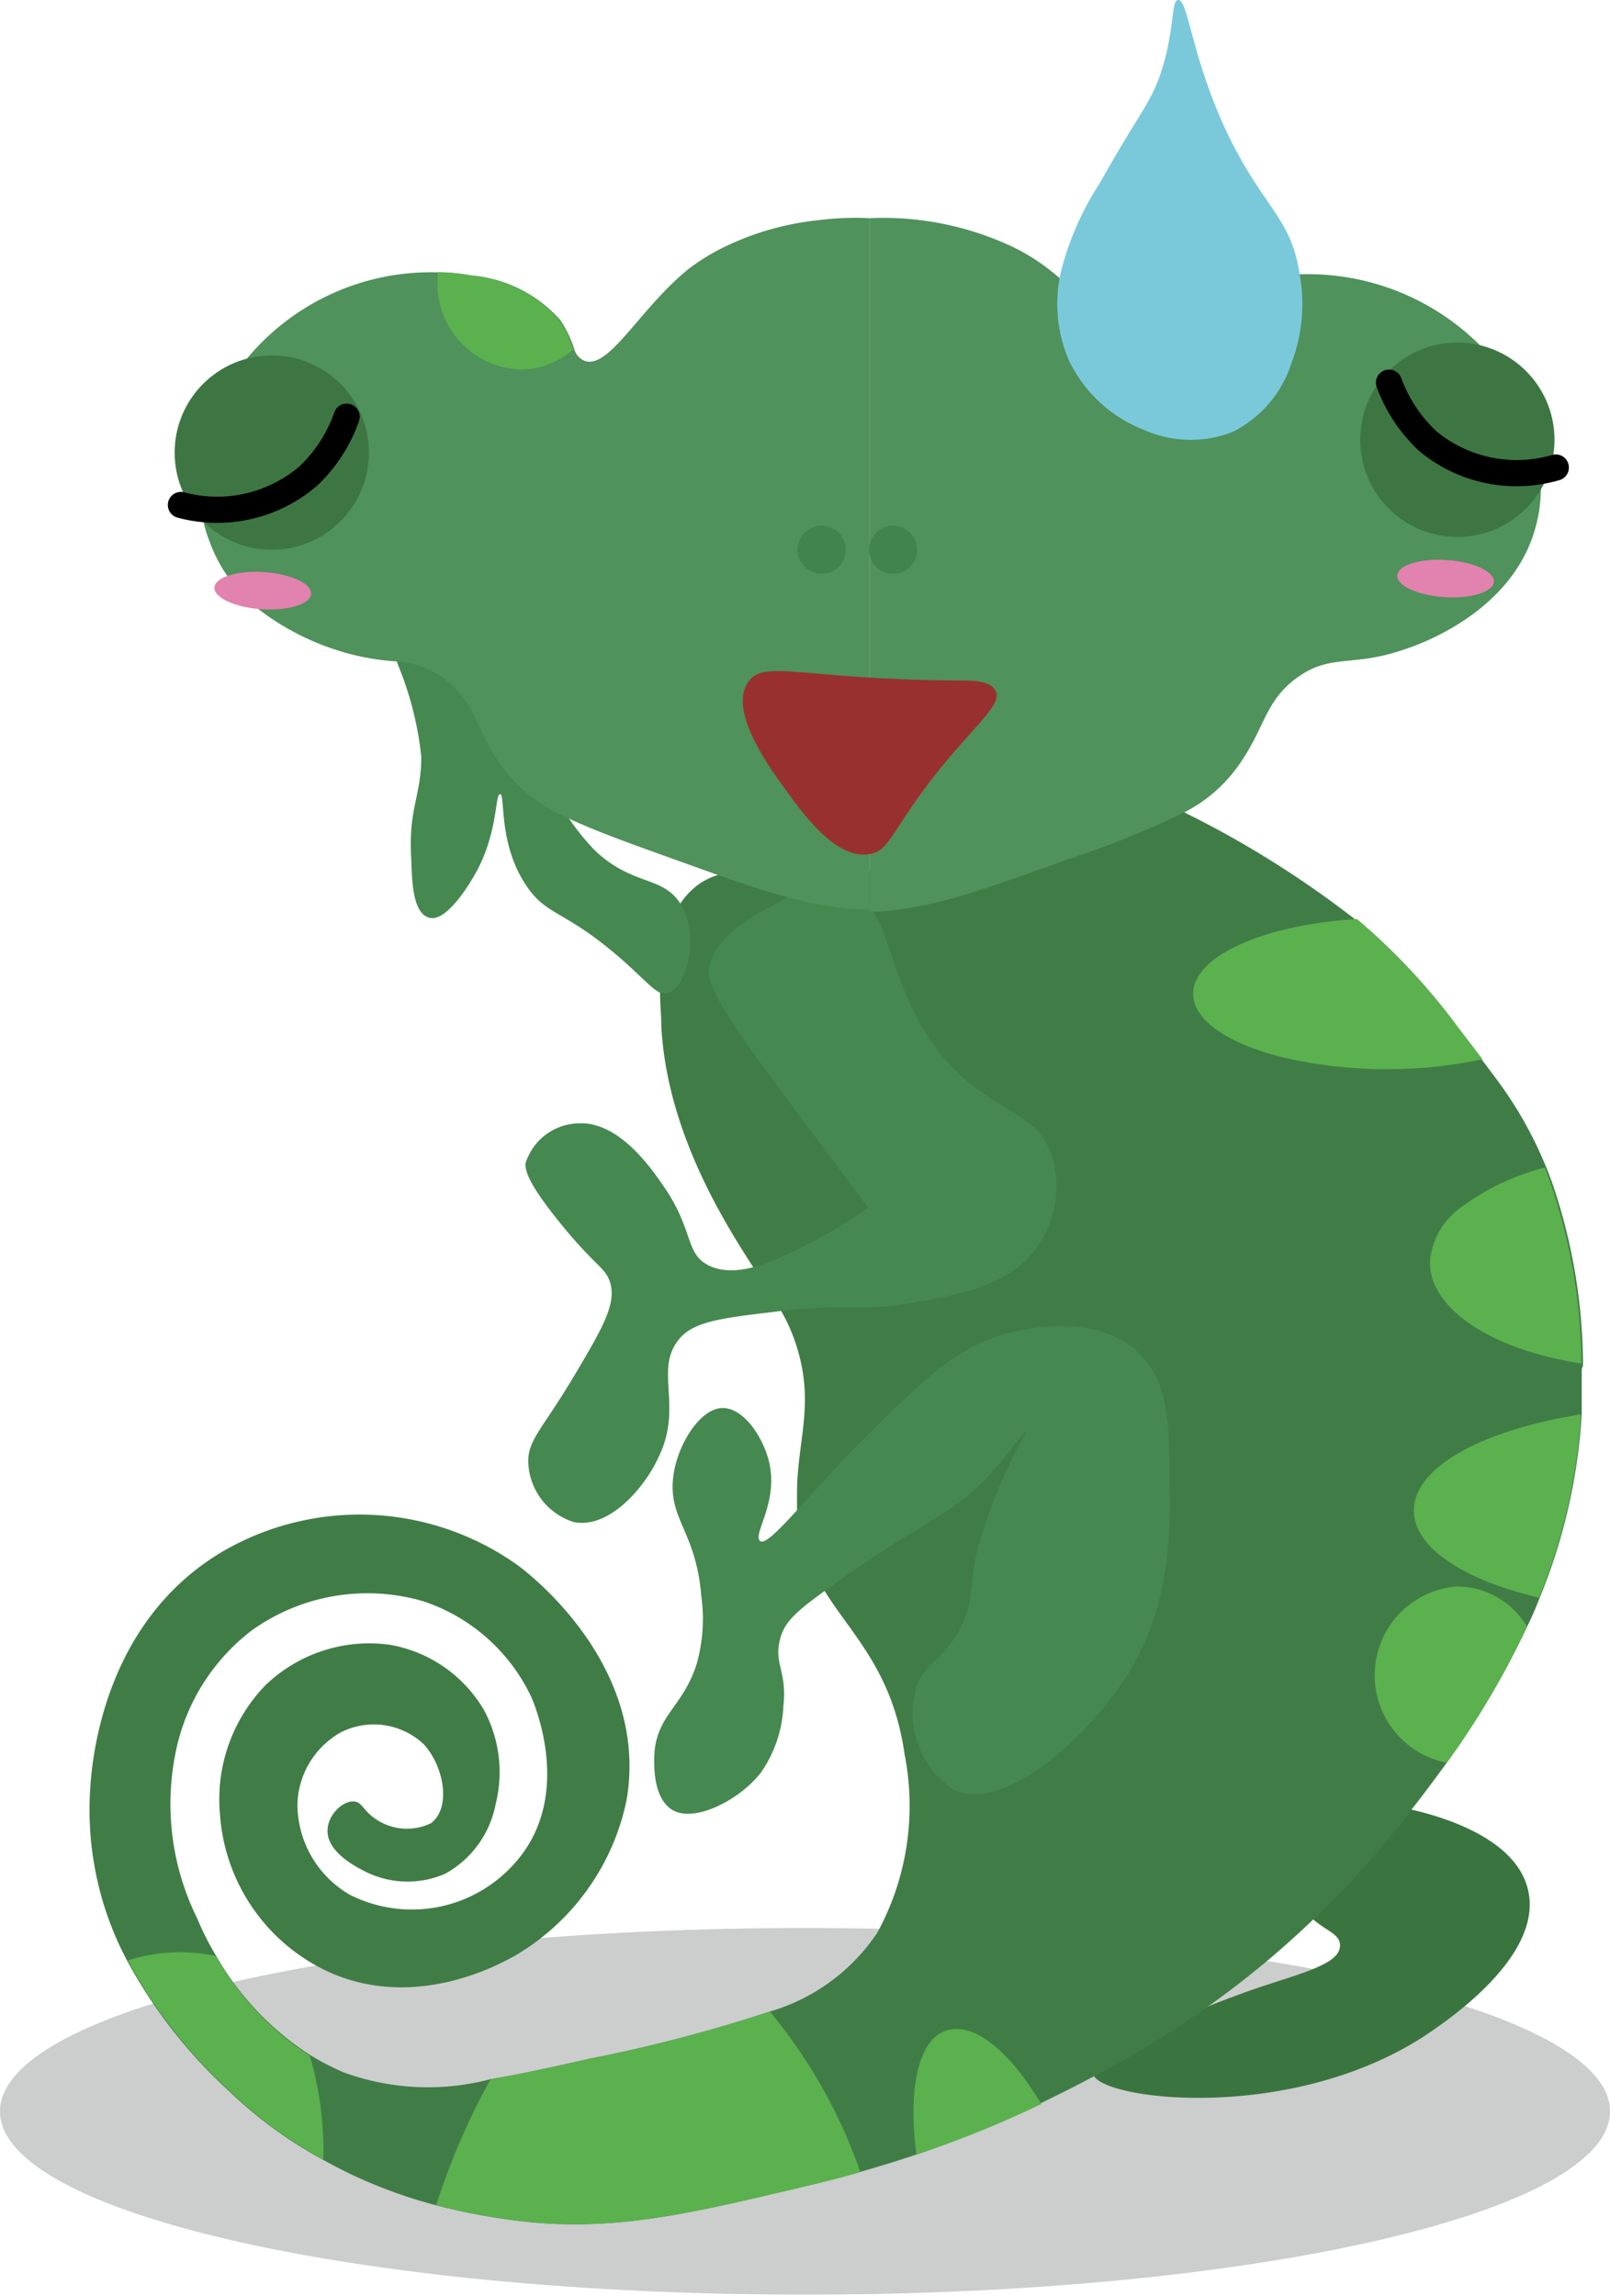 <svg xmlns="http://www.w3.org/2000/svg" width="61.49" height="87.65" viewBox="0 0 61.49 87.65"><defs><style>.cls-1{fill:#040505;opacity:0.2;}.cls-2{fill:#3a753f;}.cls-3{fill:#407d46;}.cls-4{fill:#458950;}.cls-5{fill:#4f925b;}.cls-6{fill:#3d7642;}.cls-7{fill:#e282af;}.cls-8{fill:#993030;}.cls-9{fill:#41844c;}.cls-10{fill:#5bb14e;}.cls-11{fill:none;stroke:#000;stroke-linecap:round;stroke-miterlimit:10;}.cls-12{fill:#7ac9db;}</style></defs><title>Camelion_Sad</title><g id="Ebene_2" data-name="Ebene 2"><g id="Camellion"><path class="cls-1" d="M61.49,80.61c0,3.89-13.76,7-30.74,7S0,84.5,0,80.61s13.77-7,30.75-7S61.49,76.72,61.49,80.61Z"/><path class="cls-2" d="M53.49,69c.79.16,4.44.92,4.89,3.25.5,2.58-3.37,5.07-4,5.5-5.24,3.38-12.51,2.39-12.63,1.42-.08-.74,3.88-2.45,6.19-3.24,1.6-.55,3.12-.9,3.23-1.56s-.86-.64-1.45-1.61a2.82,2.82,0,0,1,.42-3.58C51,68.5,52.47,68.8,53.49,69Z"/><path class="cls-3" d="M60.41,52.45c0,.52,0,1,0,1.54a21.84,21.84,0,0,1-1.6,7c-.14.36-.29.72-.46,1.06a32,32,0,0,1-3.06,5.2q-.72,1-1.35,1.8l-.3.39a33,33,0,0,1-3.48,3.84,34.83,34.83,0,0,1-3.86,3.21h0a39.11,39.11,0,0,1-4.48,2.76c-.48.26-.92.48-1.3.67l-.71.35A39.86,39.86,0,0,1,35,82.26c-.78.26-1.51.48-2.17.67-1,.29-1.91.5-2.63.67-4.26,1-7.23,1.71-11.14,1.09a23.48,23.48,0,0,1-2.43-.5,18.41,18.41,0,0,1-4.31-1.74,16.59,16.59,0,0,1-3.56-2.6,19,19,0,0,1-3.91-5,12.27,12.27,0,0,1-1.4-6.63c.07-1,.49-6.31,5.08-9a10.4,10.4,0,0,1,11.2.51c.3.21,5.1,3.77,4.2,9a9,9,0,0,1-4.23,5.92c-.57.32-4,2.26-7.45.49A7.17,7.17,0,0,1,8.4,69.25a6.25,6.25,0,0,1,1.74-4.91,5.72,5.72,0,0,1,4.77-1.54,5.2,5.2,0,0,1,3.57,2.48,5,5,0,0,1,.45,3.6A3.86,3.86,0,0,1,17,71.54a3.6,3.6,0,0,1-3-.06c-.28-.14-1.52-.73-1.49-1.6,0-.55.55-1.13,1-1.1.26,0,.35.26.62.5a2.12,2.12,0,0,0,2.33.33c.78-.59.5-2.15-.26-3A2.78,2.78,0,0,0,13,66.15a3.25,3.25,0,0,0-1.64,2.72,4,4,0,0,0,2,3.47,5.25,5.25,0,0,0,6.34-1.25c2.18-2.49.75-5.93.6-6.28a7,7,0,0,0-4.12-3.67A7.59,7.59,0,0,0,9.6,62.26a7.79,7.79,0,0,0-2.81,4.28,9.85,9.85,0,0,0,.74,6.7,10.79,10.79,0,0,0,.71,1.41,11,11,0,0,0,3.59,3.8,9.79,9.79,0,0,0,1.29.67,9.38,9.38,0,0,0,5.62.26h0c1.09-.18,2.32-.45,3.78-.78a57,57,0,0,0,6.88-1.8,7.45,7.45,0,0,0,4.1-3,10.11,10.11,0,0,0,1.05-6.81c-.45-3.18-2-4.55-3.05-6.24a6.58,6.58,0,0,1-1.06-3.05c0-.22,0-.44,0-.68,0-2.08.74-3.49-.1-5.87a6.34,6.34,0,0,0-.51-1.1c-.27-.45-.6-.88-1.07-1.62l0-.06c-1.06-1.65-3.27-5.11-3.5-9.14,0-.42-.05-.86-.05-1.3a5.71,5.71,0,0,1,.78-3.44,2.86,2.86,0,0,1,.39-.47,2.47,2.47,0,0,1,1-.6c1.46-.45,3.23.47,5.87-.2l.37-.1c4.5-1.37,5.52-5.68,8.22-5.26,1.35.21,1.43,2.08,3.1,3l.36.19a38,38,0,0,1,6.57,4.14,24.28,24.28,0,0,1,3.88,4.16l.91,1.19.44.59a15.19,15.19,0,0,1,2,3.55c.08.2.15.39.22.59a21.78,21.78,0,0,1,1.14,6.89C60.41,52.2,60.41,52.33,60.41,52.45Z"/><path class="cls-4" d="M42.84,64.28c1.93-2.85,1.87-5.83,1.82-8.12,0-2-.1-3.51-1.2-4.53-1.63-1.52-4.31-.88-4.83-.76-2,.48-3.25,1.7-5.49,3.92s-3.76,4.27-4.1,4.05.73-1.47.32-3.08c-.25-.95-1-2.06-1.82-2s-1.66,1.39-1.82,2.57c-.23,1.65.86,2.12,1.06,4.57a6.33,6.33,0,0,1-.17,2.62c-.51,1.61-1.45,1.9-1.61,3.32,0,.15-.17,1.72.66,2.25s2.57-.35,3.39-1.4a4.79,4.79,0,0,0,.87-2.56c.14-1.25-.32-1.58-.16-2.4s.59-1.19,2.4-2.46c3.21-2.27,4.15-2.38,5.62-3.95.82-.89,1.31-1.7,1.42-1.64a19.38,19.38,0,0,0-1.9,4.62c-.28,1.38-.11,1.88-.64,2.9C36,63.42,35.33,63.47,35,64.41a3.52,3.52,0,0,0,1.42,3.92C38.32,69.22,41.38,66.43,42.84,64.28Z"/><path class="cls-4" d="M32.17,33.93a4,4,0,0,0-2.65.64c-.66.34-2.13,1.09-2.44,2.34-.19.81,1.23,2.72,4.09,6.53l2,2.67S31.87,47,31,47.43c-1.18.61-2.81,1.45-3.94.88-.9-.45-.56-1.34-1.7-3-.47-.68-1.72-2.52-3.29-2.42a2.17,2.17,0,0,0-2,1.53c0,.23,0,.65,1.36,2.32s1.73,1.66,1.89,2.29c.2.81-.34,1.73-1.41,3.53-1.24,2.08-1.79,2.44-1.73,3.35a2.48,2.48,0,0,0,1.73,2.2c1.29.27,2.64-1.2,3.22-2.43,1-2-.19-3.38.83-4.58.53-.62,1.52-.77,3.49-1,3-.39,3.39,0,5.45-.37,1.87-.33,3.76-.67,4.77-2.22a4,4,0,0,0,.5-3.39c-.53-1.57-1.84-1.56-3.47-3.05C33.57,38.15,34.39,34.45,32.17,33.93Z"/><path class="cls-4" d="M26,34.52c.74,1.22.23,3.2-.5,3.4-.39.11-.68-.34-1.72-1.26-2.22-1.95-2.88-1.65-3.68-2.85-1.09-1.61-.79-3.5-1-3.49s-.06,1.53-1,3.13c-.06.1-1,1.77-1.7,1.59s-.66-1.64-.7-2.38c-.09-1.81.39-2.29.39-3.77a12.68,12.68,0,0,0-.9-3.53c-.86-2.56-1.25-2.74-1.53-4.3-.22-1.17-.56-3,.47-3.93a1.77,1.77,0,0,1,1.78-.39c.76.36.38,1.64.58,3.36.1.84.22.83,2.58,6a43,43,0,0,0,2,4,9.15,9.15,0,0,0,1.65,2.37C24.17,33.84,25.31,33.42,26,34.52Z"/><path class="cls-5" d="M58.85,18.67h0a5.69,5.69,0,0,1-.38,2c-1.13,2.91-4.43,4-4.94,4.16-1.92.64-2.72.12-4,1.05s-1.21,2-2.35,3.51A5.69,5.69,0,0,1,45.26,31a34.68,34.68,0,0,1-4.48,1.81c-3.43,1.23-5.13,1.85-7.28,2h-.29V8.33h0a11.61,11.61,0,0,1,5.26,1,7.67,7.67,0,0,1,1.65,1,8,8,0,0,1,.7.61c1.51,1.44,2.51,3.23,3.33,2.9.3-.11.36-.42.53-.83a3,3,0,0,1,.38-.72,5.12,5.12,0,0,1,3.39-1.7,9.31,9.31,0,0,1,8.19,2.71,7.33,7.33,0,0,1,.92,1.2A8.22,8.22,0,0,1,58.85,18.67Z"/><path class="cls-5" d="M33.21,8.33V34.72h-.29a12.4,12.4,0,0,1-2.77-.45c-.82-.21-1.72-.51-2.81-.89l-1.7-.61c-1.7-.61-3-1.08-4-1.56a6.27,6.27,0,0,1-2.38-1.82c-1.14-1.49-1-2.54-2.34-3.51a3.38,3.38,0,0,0-1.81-.63,9.3,9.3,0,0,1-2.22-.42,9.77,9.77,0,0,1-3-1.56h0A6.85,6.85,0,0,1,8.69,22,5.63,5.63,0,0,1,8,20.66a4.15,4.15,0,0,1-.24-.81h0a7.78,7.78,0,0,1,1.15-5.42,5.83,5.83,0,0,1,.49-.7,9.13,9.13,0,0,1,7.36-3.33,7,7,0,0,1,1.25.12,5.09,5.09,0,0,1,3.39,1.7,4.46,4.46,0,0,1,.54,1.13.68.68,0,0,0,.37.42c.94.38,2.12-2,4-3.51a8.24,8.24,0,0,1,1.25-.78A10.79,10.79,0,0,1,31.32,8.4,10.87,10.87,0,0,1,33.21,8.33Z"/><circle class="cls-6" cx="10.38" cy="17.28" r="3.71"/><circle class="cls-6" cx="55.66" cy="16.79" r="3.71"/><ellipse class="cls-7" cx="55.21" cy="22.09" rx="0.71" ry="1.85" transform="translate(29.5 75.71) rotate(-86.19)"/><ellipse class="cls-7" cx="10.03" cy="22.55" rx="0.71" ry="1.85" transform="translate(-13.13 31.06) rotate(-86.19)"/><path class="cls-8" d="M28.53,26.11c.57-1,2-.16,8.06-.13.52,0,1.24,0,1.43.39.3.6-1,1.43-2.73,3.77-1.28,1.73-1.37,2.35-2.08,2.47-1.24.22-2.47-1.45-3.12-2.34S27.86,27.25,28.53,26.11Z"/><circle class="cls-9" cx="34.11" cy="20.99" r="0.92"/><circle class="cls-9" cx="31.38" cy="20.99" r="0.92"/><path class="cls-10" d="M56.62,40.44a17,17,0,0,1-3.65.38,16.79,16.79,0,0,1-2.52-.18c-2.84-.39-4.88-1.45-4.88-2.7,0-1.44,2.72-2.64,6.26-2.85a24.28,24.28,0,0,1,3.88,4.16Z"/><path class="cls-10" d="M39.77,80.33A39.86,39.86,0,0,1,35,82.26c-.33-2.46.06-4.37,1.13-4.73S38.58,78.34,39.77,80.33Z"/><path class="cls-10" d="M32.86,82.93c-1,.29-1.91.5-2.63.67-4.26,1-7.23,1.71-11.14,1.09a23.48,23.48,0,0,1-2.43-.5,26.63,26.63,0,0,1,2.08-4.81h0c1.09-.18,2.32-.45,3.78-.78a57,57,0,0,0,6.88-1.8A19.75,19.75,0,0,1,32.86,82.93Z"/><path class="cls-10" d="M12.35,82.45a16.59,16.59,0,0,1-3.56-2.6,19,19,0,0,1-3.91-5,6.51,6.51,0,0,1,3.36-.17,11,11,0,0,0,3.59,3.8A13,13,0,0,1,12.35,82.45Z"/><path class="cls-10" d="M58.32,62.1a32,32,0,0,1-3.06,5.2,3.4,3.4,0,0,1,.4-6.73A3.13,3.13,0,0,1,58.32,62.1Z"/><path class="cls-10" d="M21.89,13.34a3.07,3.07,0,0,1-2,.77,3.28,3.28,0,0,1-3.18-3.38c0-.12,0-.23,0-.34a7,7,0,0,1,1.25.12,5.09,5.09,0,0,1,3.39,1.7A4.46,4.46,0,0,1,21.89,13.34Z"/><path class="cls-10" d="M60.38,54a21.84,21.84,0,0,1-1.6,7C55.91,60.32,54,59.09,54,57.68,54,56,56.63,54.6,60.38,54Z"/><path class="cls-10" d="M60.4,52.06C57,51.53,54.61,50,54.61,48.18A2.87,2.87,0,0,1,55.94,46,9,9,0,0,1,59,44.58c.08.2.15.39.22.59A21.78,21.78,0,0,1,60.4,52.06Z"/><path class="cls-11" d="M6.91,19.28a5.34,5.34,0,0,0,4.87-1.11,5.72,5.72,0,0,0,1.46-2.26"/><path class="cls-11" d="M59.42,17.85a5.32,5.32,0,0,1-4.88-1,5.76,5.76,0,0,1-1.49-2.24"/><path class="cls-12" d="M45,0c-.27,0-.13,1-.59,2.54C44,3.92,43.58,4.17,42,7a11.19,11.19,0,0,0-1.47,3.33,5.46,5.46,0,0,0,.29,3.42,5.3,5.3,0,0,0,2.84,2.65,4.4,4.4,0,0,0,3.42.09,4.47,4.47,0,0,0,2.25-2.64,6.33,6.33,0,0,0,.3-3.42C49.32,8.42,48.38,8,47.12,5.58,45.52,2.47,45.41,0,45,0Z"/></g></g></svg>
